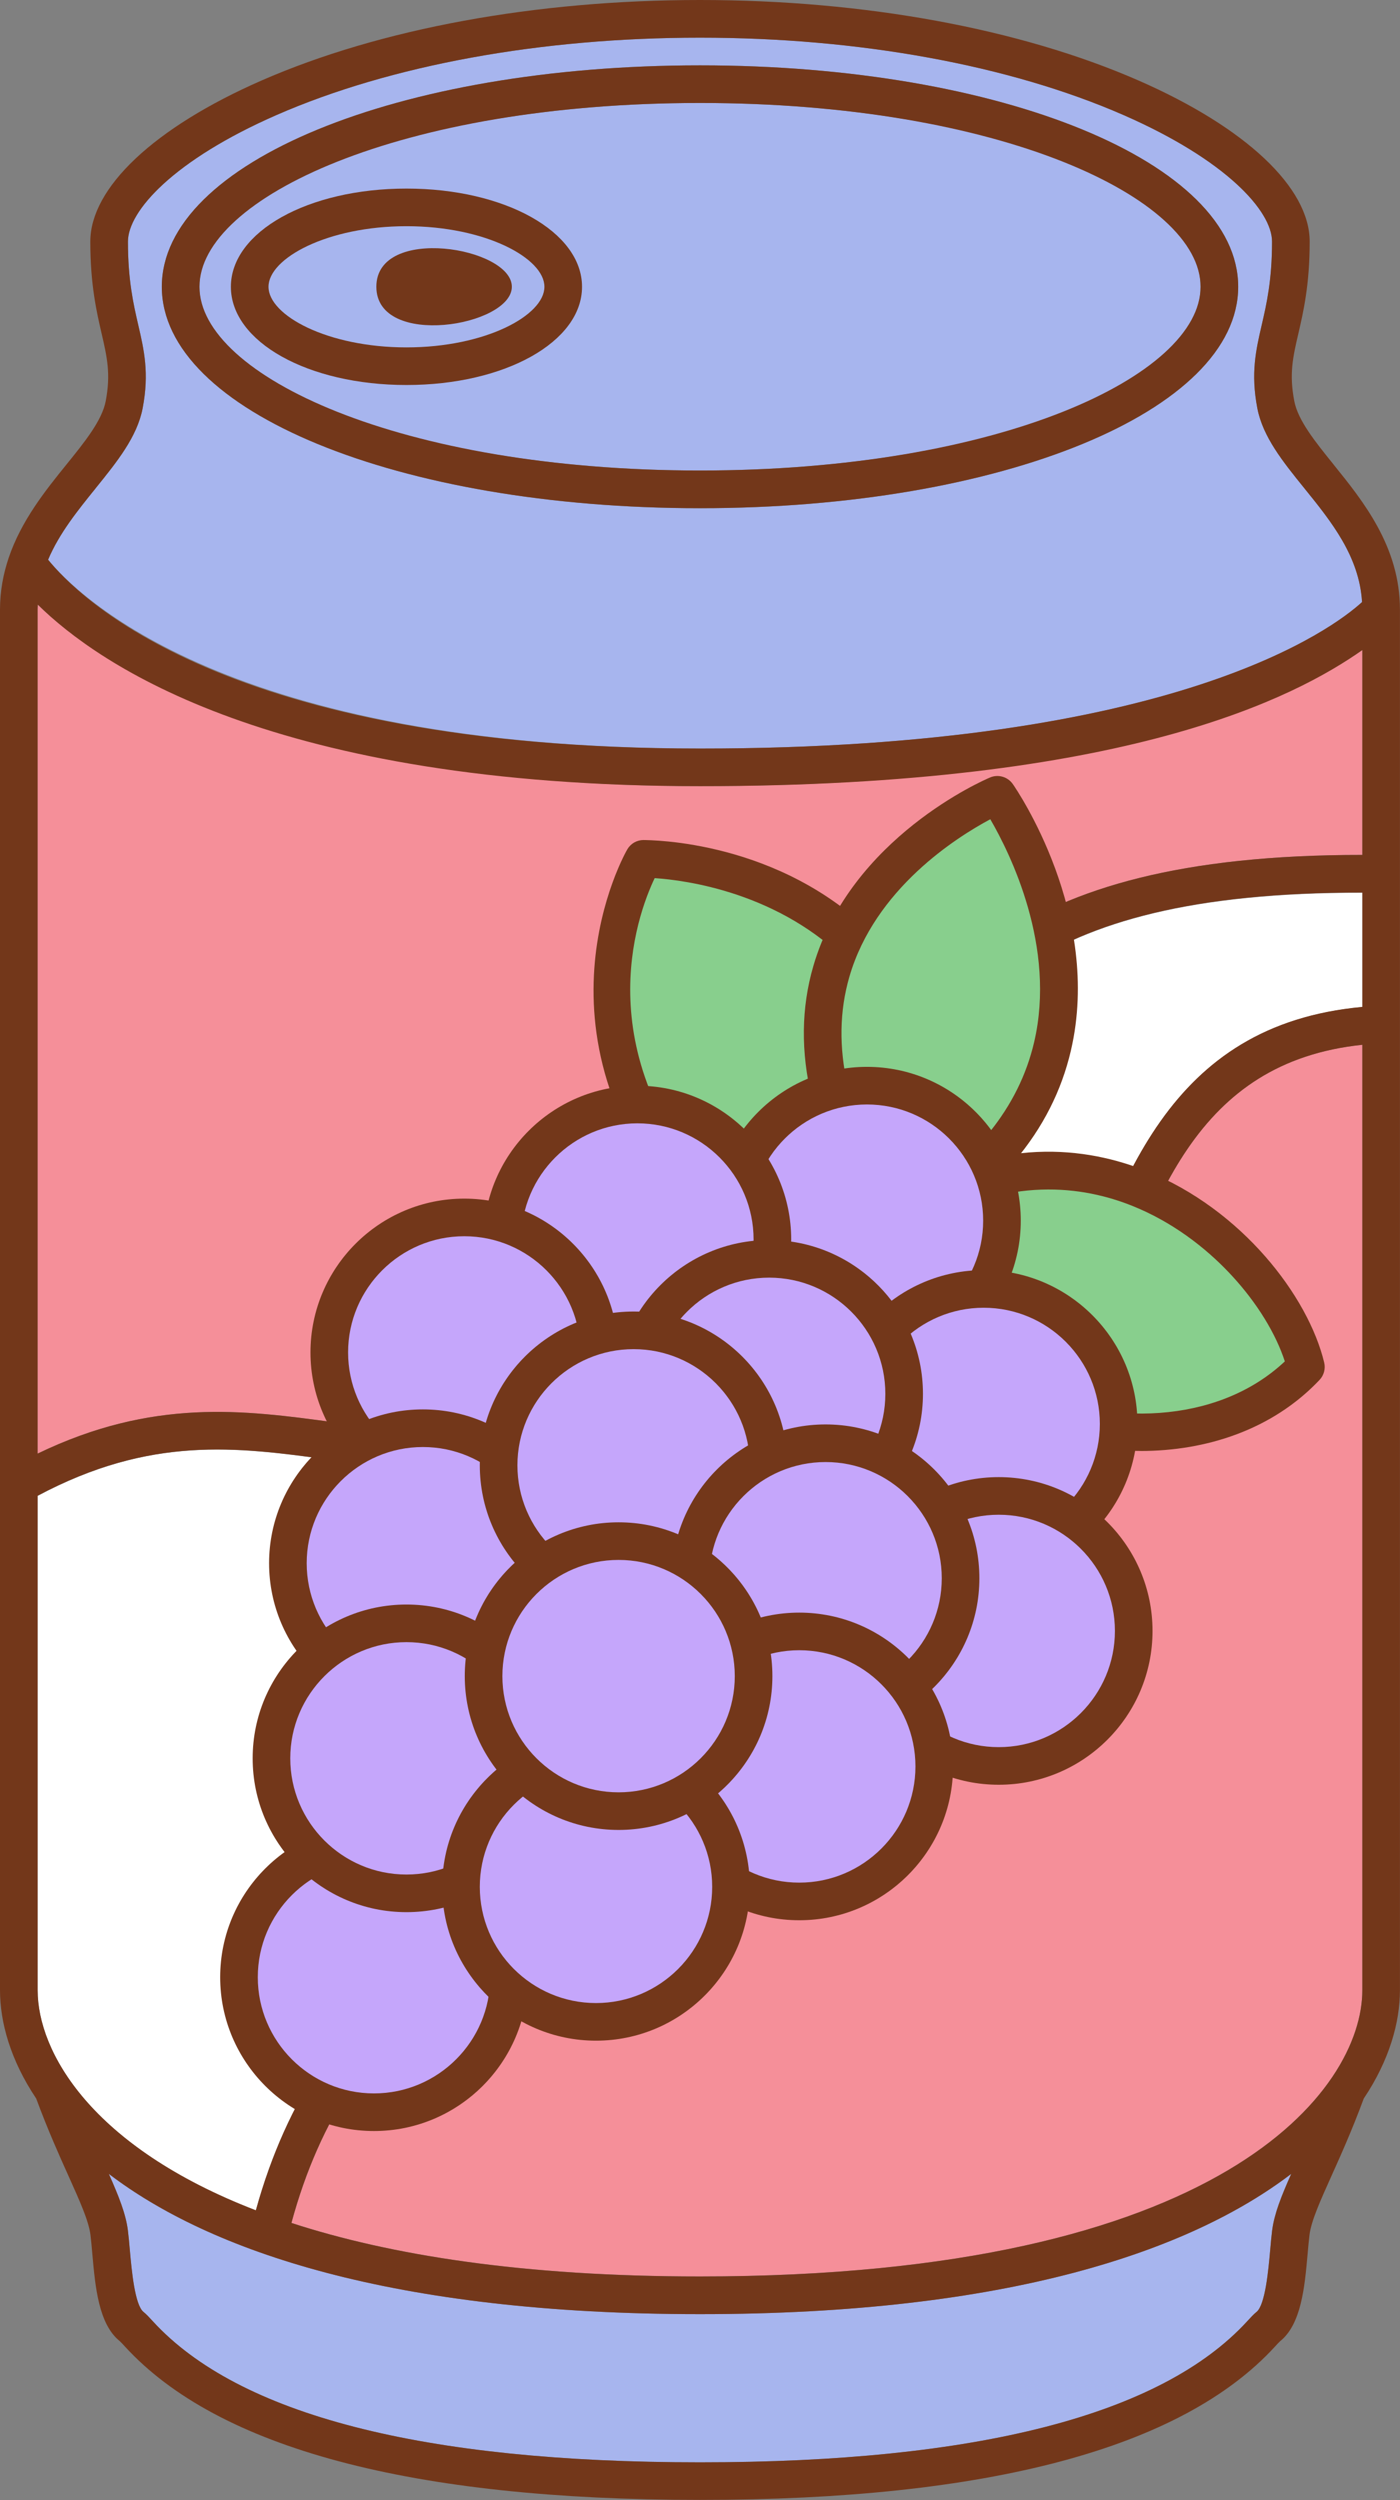 <?xml version="1.0" encoding="UTF-8"?>
<svg id="Layer_2" data-name="Layer 2" xmlns="http://www.w3.org/2000/svg" viewBox="0 0 288.81 515.7">
  <rect x="0" y="0" width="288.81" height="515.7" fill="#808080" stroke="none"/>
  <defs>
    <style>
      .cls-1 {
        fill: #c5a6fb;
      }

      .cls-1, .cls-2, .cls-3, .cls-4, .cls-5, .cls-6 {
        stroke-width: 0px;
      }

      .cls-2 {
        fill: #f58f99;
      }

      .cls-3 {
        fill: #88cf8d;
      }

      .cls-4 {
        fill: #fff;
      }

      .cls-5 {
        fill: #a7b5ee;
      }

      .cls-6 {
        fill: #73371a;
      }
    </style>
  </defs>
  <g id="objects">
    <g>
      <g>
        <path class="cls-5" d="m22.44,448.42c2.05,4.62,3.5,8.24,3.93,11.63.16,1.28.29,2.72.42,4.23.35,3.91,1,11.18,2.81,12.63.6.48,1.15,1.08,1.91,1.91,17.69,19.31,55.67,29.11,112.89,29.11s95.21-9.79,112.89-29.11c.76-.83,1.31-1.43,1.91-1.91,1.81-1.45,2.46-8.72,2.81-12.63.13-1.51.26-2.95.42-4.23.43-3.4,1.88-7.01,3.93-11.63-20.8,15.87-58.37,28.94-121.96,28.94s-101.16-13.07-121.97-28.94Z"/>
        <path class="cls-2" d="m226.7,280.16c-7.58,23.14-15.42,47.06-32.92,65.29-16.28,16.96-37.04,27.24-57.11,37.18-33.25,16.47-64.7,32.06-76.55,75.91,20.33,6.63,47.76,11.04,84.28,11.04,108.08,0,136.64-38.63,136.64-59.05v-195.03c-34.33,3.62-43.64,31.98-54.34,64.65Z"/>
        <path class="cls-5" d="m144.41,154.41c98.4,0,130.86-24.97,136.58-30.22-.58-9.44-6.33-16.58-11.92-23.49-4.4-5.45-8.56-10.59-9.69-16.51-1.38-7.23-.28-12.01.89-17.06,1.01-4.36,2.15-9.3,2.15-17.29,0-6.32-9.48-16.85-30.67-26.12-23.52-10.29-54.53-15.95-87.34-15.95s-63.82,5.67-87.34,15.95c-21.19,9.27-30.67,19.8-30.67,26.12,0,7.99,1.14,12.93,2.15,17.29,1.17,5.06,2.27,9.83.89,17.06-1.13,5.92-5.29,11.07-9.69,16.51-3.73,4.61-7.53,9.32-9.82,14.75,5.82,7.17,37.14,38.95,134.49,38.95Zm0-140.93c62.25,0,111.02,20.06,111.02,45.68s-48.77,45.68-111.02,45.68-111.02-20.06-111.02-45.68S82.15,13.48,144.41,13.48Z"/>
        <ellipse class="cls-5" cx="144.4" cy="59.15" rx="103.26" ry="37.91"/>
        <path class="cls-4" d="m180.92,236.92c-8.66,15.36-18.48,32.76-38.07,47.39-30.55,22.81-53.3,19.73-75.29,16.75-18.72-2.54-36.44-4.93-59.79,7.51v101.99c0,12.66,10.97,32.3,45.02,45.41,12.89-46.8,47.21-63.81,80.44-80.27,19.48-9.65,39.62-19.62,54.96-35.6,16.27-16.95,23.83-40.02,31.14-62.33,11.17-34.09,21.75-66.35,61.72-70.04v-23.57c-70.28-.1-84.15,24.45-100.13,52.78Z"/>
        <path class="cls-2" d="m7.8,124.72c-.01.34-.04.67-.04,1.02v174.11c23.82-11.5,42.61-8.97,60.83-6.5,21.39,2.9,41.59,5.64,69.61-15.27,18.28-13.65,27.26-29.57,35.95-44.98,16.47-29.2,32.03-56.8,106.89-56.75v-42.27c-13.81,9.73-51.17,28.08-136.64,28.08S20.27,137.08,7.8,124.72Z"/>
        <path class="cls-6" d="m144.41,104.83c62.25,0,111.02-20.06,111.02-45.68S206.66,13.48,144.41,13.48,33.38,33.54,33.38,59.15s48.77,45.68,111.02,45.68Zm0-83.59c61.77,0,103.26,19.61,103.26,37.91s-41.49,37.91-103.26,37.91-103.26-19.61-103.26-37.91,41.49-37.91,103.26-37.91Z"/>
        <path class="cls-6" d="m275.11,95.82c-3.77-4.67-7.34-9.08-8.11-13.09-1.08-5.62-.28-9.08.83-13.86,1.05-4.53,2.35-10.16,2.35-19.04,0-11.13-13.2-23.55-35.32-33.23C210.38,5.9,178.26,0,144.41,0S78.43,5.9,53.95,16.61c-22.12,9.68-35.32,22.1-35.32,33.23,0,8.88,1.3,14.51,2.35,19.04,1.1,4.78,1.9,8.24.83,13.86-.77,4.01-4.33,8.42-8.11,13.09-4.29,5.31-9.31,11.54-11.92,19.27,0,.01-.01.03-.01.04-1.09,3.25-1.77,6.77-1.77,10.6v284.8c0,6.61,2.16,14.43,7.47,22.35,2.36,6.39,4.73,11.68,6.65,15.94,2.33,5.19,4.18,9.28,4.54,12.18.15,1.2.27,2.54.39,3.95.6,6.79,1.29,14.48,5.68,17.99.17.14.66.68,1.05,1.1,19.22,20.99,59.13,31.63,118.62,31.63s99.4-10.64,118.62-31.63c.39-.43.88-.96,1.04-1.09,4.4-3.52,5.09-11.22,5.69-18,.13-1.41.24-2.76.39-3.95.36-2.9,2.21-6.99,4.54-12.18,1.92-4.26,4.29-9.55,6.65-15.94,5.31-7.92,7.47-15.75,7.47-22.35V125.74c0-12.97-7.6-22.37-13.7-29.92Zm-255.37,4.88c4.4-5.45,8.56-10.59,9.69-16.51,1.38-7.23.28-12.01-.89-17.06-1.01-4.36-2.15-9.3-2.15-17.29,0-6.32,9.48-16.85,30.67-26.12,23.52-10.29,54.53-15.95,87.34-15.95s63.82,5.67,87.34,15.95c21.19,9.27,30.67,19.8,30.67,26.12,0,7.99-1.14,12.93-2.15,17.29-1.17,5.06-2.27,9.83-.89,17.06,1.13,5.92,5.29,11.07,9.69,16.51,5.59,6.91,11.34,14.04,11.92,23.49-5.73,5.25-38.18,30.22-136.58,30.22S15.74,122.63,9.92,115.46c2.29-5.43,6.1-10.14,9.82-14.75Zm242.7,359.35c-.16,1.28-.29,2.72-.42,4.23-.35,3.91-1,11.18-2.81,12.63-.6.48-1.15,1.08-1.91,1.91-17.69,19.31-55.67,29.11-112.89,29.11s-95.21-9.79-112.89-29.11c-.76-.83-1.31-1.43-1.91-1.91-1.81-1.45-2.46-8.72-2.81-12.63-.13-1.51-.26-2.95-.42-4.23-.43-3.4-1.88-7.01-3.93-11.63,20.8,15.87,58.37,28.94,121.97,28.94s101.16-13.07,121.96-28.94c-2.05,4.62-3.5,8.24-3.93,11.63Zm18.6-49.51c0,20.42-28.56,59.05-136.64,59.05-36.52,0-63.95-4.41-84.28-11.04,11.85-43.85,43.29-59.44,76.55-75.91,20.08-9.94,40.84-20.22,57.11-37.18,17.5-18.23,25.34-42.16,32.92-65.29,10.7-32.66,20.01-61.03,54.34-64.65v195.03Zm0-202.84c-39.97,3.69-50.55,35.95-61.72,70.04-7.31,22.31-14.87,45.38-31.14,62.33-15.34,15.98-35.48,25.96-54.96,35.6-33.23,16.46-67.55,33.46-80.44,80.27-34.05-13.11-45.02-32.75-45.02-45.41v-101.99c23.35-12.44,41.07-10.04,59.79-7.51,22,2.98,44.74,6.06,75.29-16.75,19.59-14.62,29.41-32.03,38.07-47.39,15.98-28.33,29.85-52.88,100.13-52.78v23.57Zm0-31.35c-74.86-.05-90.42,27.54-106.89,56.75-8.69,15.41-17.67,31.34-35.95,44.98-28.01,20.91-48.22,18.17-69.61,15.27-18.22-2.47-37.01-5-60.83,6.5V125.74c0-.34.02-.68.04-1.02,12.47,12.36,48.62,37.45,136.6,37.45s122.83-18.35,136.64-28.08v42.27Z"/>
        <path class="cls-6" d="m83.85,79.42c-20.31,0-36.22-8.9-36.22-20.26s15.91-20.26,36.22-20.26,36.22,8.9,36.22,20.26-15.91,20.26-36.22,20.26Zm0-32.76c-16.29,0-28.46,6.6-28.46,12.5s12.17,12.5,28.46,12.5,28.46-6.6,28.46-12.5-12.17-12.5-28.46-12.5Z"/>
        <path class="cls-6" d="m105.59,59.15c0-8.16-27.95-12.81-27.95,0s27.95,8.16,27.95,0Z"/>
      </g>
      <g>
        <path class="cls-3" d="m146.73,250.91c-35.71-37.27-13.97-73.76-13.97-73.76,0,0,65.99-.78,63.66,76.08-2.33,76.86-49.69-2.33-49.69-2.33Z"/>
        <path class="cls-6" d="m183.04,290.68c-15.89,0-35-30.07-39.41-37.4-36.9-38.84-14.44-77.72-14.2-78.11.69-1.16,1.94-1.88,3.29-1.89,1.26.04,28.24-.09,47.98,20.02,13.8,14.05,20.39,34.26,19.61,60.06-.69,22.85-5.23,34.59-14.29,36.95-.97.25-1.97.37-2.97.37Zm-47.98-109.55c-3.73,7.81-14.46,36.9,14.48,67.1.2.21.38.44.53.69,9.19,15.35,25.78,36.03,33.99,33.87,2.3-.6,7.73-4.69,8.49-29.66.71-23.61-5.14-41.91-17.39-54.39-14.36-14.63-33.59-17.16-40.09-17.6Z"/>
      </g>
      <g>
        <path class="cls-3" d="m184.78,254.02c60.56-33.38,20.96-90.06,20.96-90.06,0,0-64.44,27.17-20.96,90.06Z"/>
        <path class="cls-6" d="m184.78,257.9c-1.24,0-2.45-.59-3.19-1.68-14.19-20.52-18.83-39.69-13.8-56.96,7.72-26.5,35.28-38.39,36.45-38.88,1.67-.72,3.64-.15,4.69,1.35.76,1.09,18.51,26.93,11.99,54.97-3.86,16.61-15.39,30.31-34.26,40.71-.59.33-1.24.48-1.87.48Zm19.52-88.91c-6.88,3.67-23.8,14.29-29.08,32.5-4.09,14.11-.47,30.02,10.76,47.36,15.01-9.02,24.2-20.39,27.35-33.85,4.61-19.7-4.94-38.96-9.04-46.01Z"/>
      </g>
      <g>
        <path class="cls-3" d="m186.33,250.91c41.15-26.4,77.64,8.54,83.07,31.05-26.4,27.95-87.73,10.09-83.07-31.05Z"/>
        <path class="cls-6" d="m235.28,299.3c-9.35,0-18.59-2.08-26.34-5.68-18.65-8.66-28.55-24.79-26.47-43.14.13-1.16.78-2.2,1.76-2.83,21.46-13.77,40.27-10.92,52.26-6.1,19.73,7.92,33.39,25.87,36.68,39.51.31,1.28-.05,2.62-.95,3.58-9.76,10.34-23.46,14.67-36.94,14.67Zm-45.25-46.11c-.84,14.11,7.34,26.5,22.18,33.39,15.81,7.34,38.66,7.57,52.84-5.75-3.62-11.2-15.34-25.61-31.45-32.08-10.01-4.02-25.58-6.41-43.57,4.43Z"/>
      </g>
      <g>
        <g>
          <circle class="cls-1" cx="178.85" cy="251.8" r="27.85"/>
          <path class="cls-6" d="m178.85,283.53c-17.5,0-31.73-14.23-31.73-31.73s14.23-31.73,31.73-31.73,31.73,14.23,31.73,31.73-14.23,31.73-31.73,31.73Zm0-55.7c-13.22,0-23.97,10.75-23.97,23.97s10.75,23.97,23.97,23.97,23.97-10.75,23.97-23.97-10.75-23.97-23.97-23.97Z"/>
        </g>
        <g>
          <circle class="cls-1" cx="131.49" cy="255.68" r="27.85"/>
          <path class="cls-6" d="m131.49,287.42c-17.5,0-31.73-14.23-31.73-31.73s14.23-31.73,31.73-31.73,31.73,14.23,31.73,31.73-14.23,31.73-31.73,31.73Zm0-55.7c-13.21,0-23.97,10.75-23.97,23.97s10.75,23.97,23.97,23.97,23.97-10.75,23.97-23.97-10.75-23.97-23.97-23.97Z"/>
        </g>
        <g>
          <circle class="cls-1" cx="202.92" cy="293.73" r="27.85" transform="translate(-129.57 423.73) rotate(-76.72)"/>
          <path class="cls-6" d="m202.92,325.46c-17.5,0-31.73-14.23-31.73-31.73s14.23-31.73,31.73-31.73,31.73,14.23,31.73,31.73-14.23,31.73-31.73,31.73Zm0-55.7c-13.21,0-23.97,10.75-23.97,23.97s10.75,23.97,23.97,23.97,23.97-10.75,23.97-23.97-10.75-23.97-23.97-23.97Z"/>
        </g>
        <g>
          <circle class="cls-1" cx="158.67" cy="287.52" r="27.85"/>
          <path class="cls-6" d="m158.67,319.25c-17.5,0-31.73-14.23-31.73-31.73s14.23-31.73,31.73-31.73,31.73,14.23,31.73,31.73-14.23,31.73-31.73,31.73Zm0-55.7c-13.21,0-23.97,10.75-23.97,23.97s10.75,23.97,23.97,23.97,23.97-10.75,23.97-23.97-10.75-23.97-23.97-23.97Z"/>
        </g>
        <g>
          <circle class="cls-1" cx="95.78" cy="278.98" r="27.85"/>
          <path class="cls-6" d="m95.78,310.71c-17.5,0-31.73-14.23-31.73-31.73s14.23-31.73,31.73-31.73,31.73,14.24,31.73,31.73-14.23,31.73-31.73,31.73Zm0-55.7c-13.21,0-23.97,10.75-23.97,23.97s10.75,23.97,23.97,23.97,23.97-10.75,23.97-23.97-10.75-23.97-23.97-23.97Z"/>
        </g>
        <g>
          <path class="cls-1" d="m105,407.85c0,15.38-12.47,27.85-27.85,27.85s-27.85-12.47-27.85-27.85,12.47-27.85,27.85-27.85,27.85,12.47,27.85,27.85Z"/>
          <path class="cls-6" d="m77.15,439.59c-17.5,0-31.73-14.23-31.73-31.73s14.23-31.73,31.73-31.73,31.73,14.24,31.73,31.73-14.23,31.73-31.73,31.73Zm0-55.7c-13.21,0-23.97,10.75-23.97,23.97s10.75,23.97,23.97,23.97,23.97-10.75,23.97-23.97-10.75-23.97-23.97-23.97Z"/>
        </g>
        <g>
          <circle class="cls-1" cx="87.24" cy="322.45" r="27.85"/>
          <path class="cls-6" d="m87.24,354.19c-17.5,0-31.73-14.23-31.73-31.73s14.23-31.73,31.73-31.73,31.73,14.24,31.73,31.73-14.24,31.73-31.73,31.73Zm0-55.7c-13.21,0-23.97,10.75-23.97,23.97s10.75,23.97,23.97,23.97,23.97-10.75,23.97-23.97-10.75-23.97-23.97-23.97Z"/>
        </g>
        <g>
          <path class="cls-1" d="m111.7,362.71c0,15.38-12.47,27.85-27.85,27.85s-27.85-12.47-27.85-27.85,12.47-27.85,27.85-27.85,27.85,12.47,27.85,27.85Z"/>
          <path class="cls-6" d="m83.85,394.44c-17.5,0-31.73-14.23-31.73-31.73s14.23-31.73,31.73-31.73,31.73,14.23,31.73,31.73-14.23,31.73-31.73,31.73Zm0-55.7c-13.21,0-23.97,10.75-23.97,23.97s10.75,23.97,23.97,23.97,23.97-10.75,23.97-23.97-10.75-23.97-23.97-23.97Z"/>
        </g>
        <g>
          <circle class="cls-1" cx="130.72" cy="302.27" r="27.85"/>
          <path class="cls-6" d="m130.71,334c-17.5,0-31.73-14.23-31.73-31.73s14.23-31.73,31.73-31.73,31.73,14.23,31.73,31.73-14.23,31.73-31.73,31.73Zm0-55.7c-13.21,0-23.97,10.75-23.97,23.97s10.75,23.97,23.97,23.97,23.97-10.75,23.97-23.97-10.75-23.97-23.97-23.97Z"/>
        </g>
        <g>
          <circle class="cls-1" cx="206.02" cy="336.43" r="27.85" transform="translate(-159.06 485.9) rotate(-80.78)"/>
          <path class="cls-6" d="m206.03,368.16c-17.5,0-31.73-14.23-31.73-31.73s14.23-31.73,31.73-31.73,31.73,14.23,31.73,31.73-14.23,31.73-31.73,31.73Zm0-55.7c-13.21,0-23.97,10.75-23.97,23.97s10.75,23.97,23.97,23.97,23.97-10.75,23.97-23.97-10.75-23.97-23.97-23.97Z"/>
        </g>
        <g>
          <circle class="cls-1" cx="170.31" cy="325.56" r="27.85" transform="translate(-178.32 441.52) rotate(-80.78)"/>
          <path class="cls-6" d="m170.31,357.29c-17.5,0-31.73-14.23-31.73-31.73s14.24-31.73,31.73-31.73,31.73,14.23,31.73,31.73-14.23,31.73-31.73,31.73Zm0-55.7c-13.22,0-23.97,10.75-23.97,23.97s10.75,23.97,23.97,23.97,23.97-10.75,23.97-23.97-10.75-23.97-23.97-23.97Z"/>
        </g>
        <g>
          <circle class="cls-1" cx="164.88" cy="364.38" r="27.85"/>
          <path class="cls-6" d="m164.88,396.11c-17.5,0-31.73-14.23-31.73-31.73s14.23-31.73,31.73-31.73,31.73,14.24,31.73,31.73-14.23,31.73-31.73,31.73Zm0-55.7c-13.21,0-23.97,10.75-23.97,23.97s10.75,23.97,23.97,23.97,23.97-10.75,23.97-23.97-10.75-23.97-23.97-23.97Z"/>
        </g>
        <g>
          <circle class="cls-1" cx="122.95" cy="389.22" r="27.85" transform="translate(-284.1 419.46) rotate(-76.72)"/>
          <path class="cls-6" d="m122.95,420.95c-17.5,0-31.73-14.23-31.73-31.73s14.23-31.73,31.73-31.73,31.73,14.23,31.73,31.73-14.23,31.73-31.73,31.73Zm0-55.7c-13.22,0-23.97,10.75-23.97,23.97s10.75,23.97,23.97,23.97,23.97-10.75,23.97-23.97-10.75-23.97-23.97-23.97Z"/>
        </g>
        <g>
          <circle class="cls-1" cx="127.61" cy="345.74" r="27.85"/>
          <path class="cls-6" d="m127.61,377.48c-17.5,0-31.73-14.23-31.73-31.73s14.24-31.73,31.73-31.73,31.73,14.23,31.73,31.73-14.23,31.73-31.73,31.73Zm0-55.7c-13.22,0-23.97,10.75-23.97,23.97s10.75,23.97,23.97,23.97,23.97-10.75,23.97-23.97-10.75-23.97-23.97-23.97Z"/>
        </g>
      </g>
    </g>
  </g>
</svg>